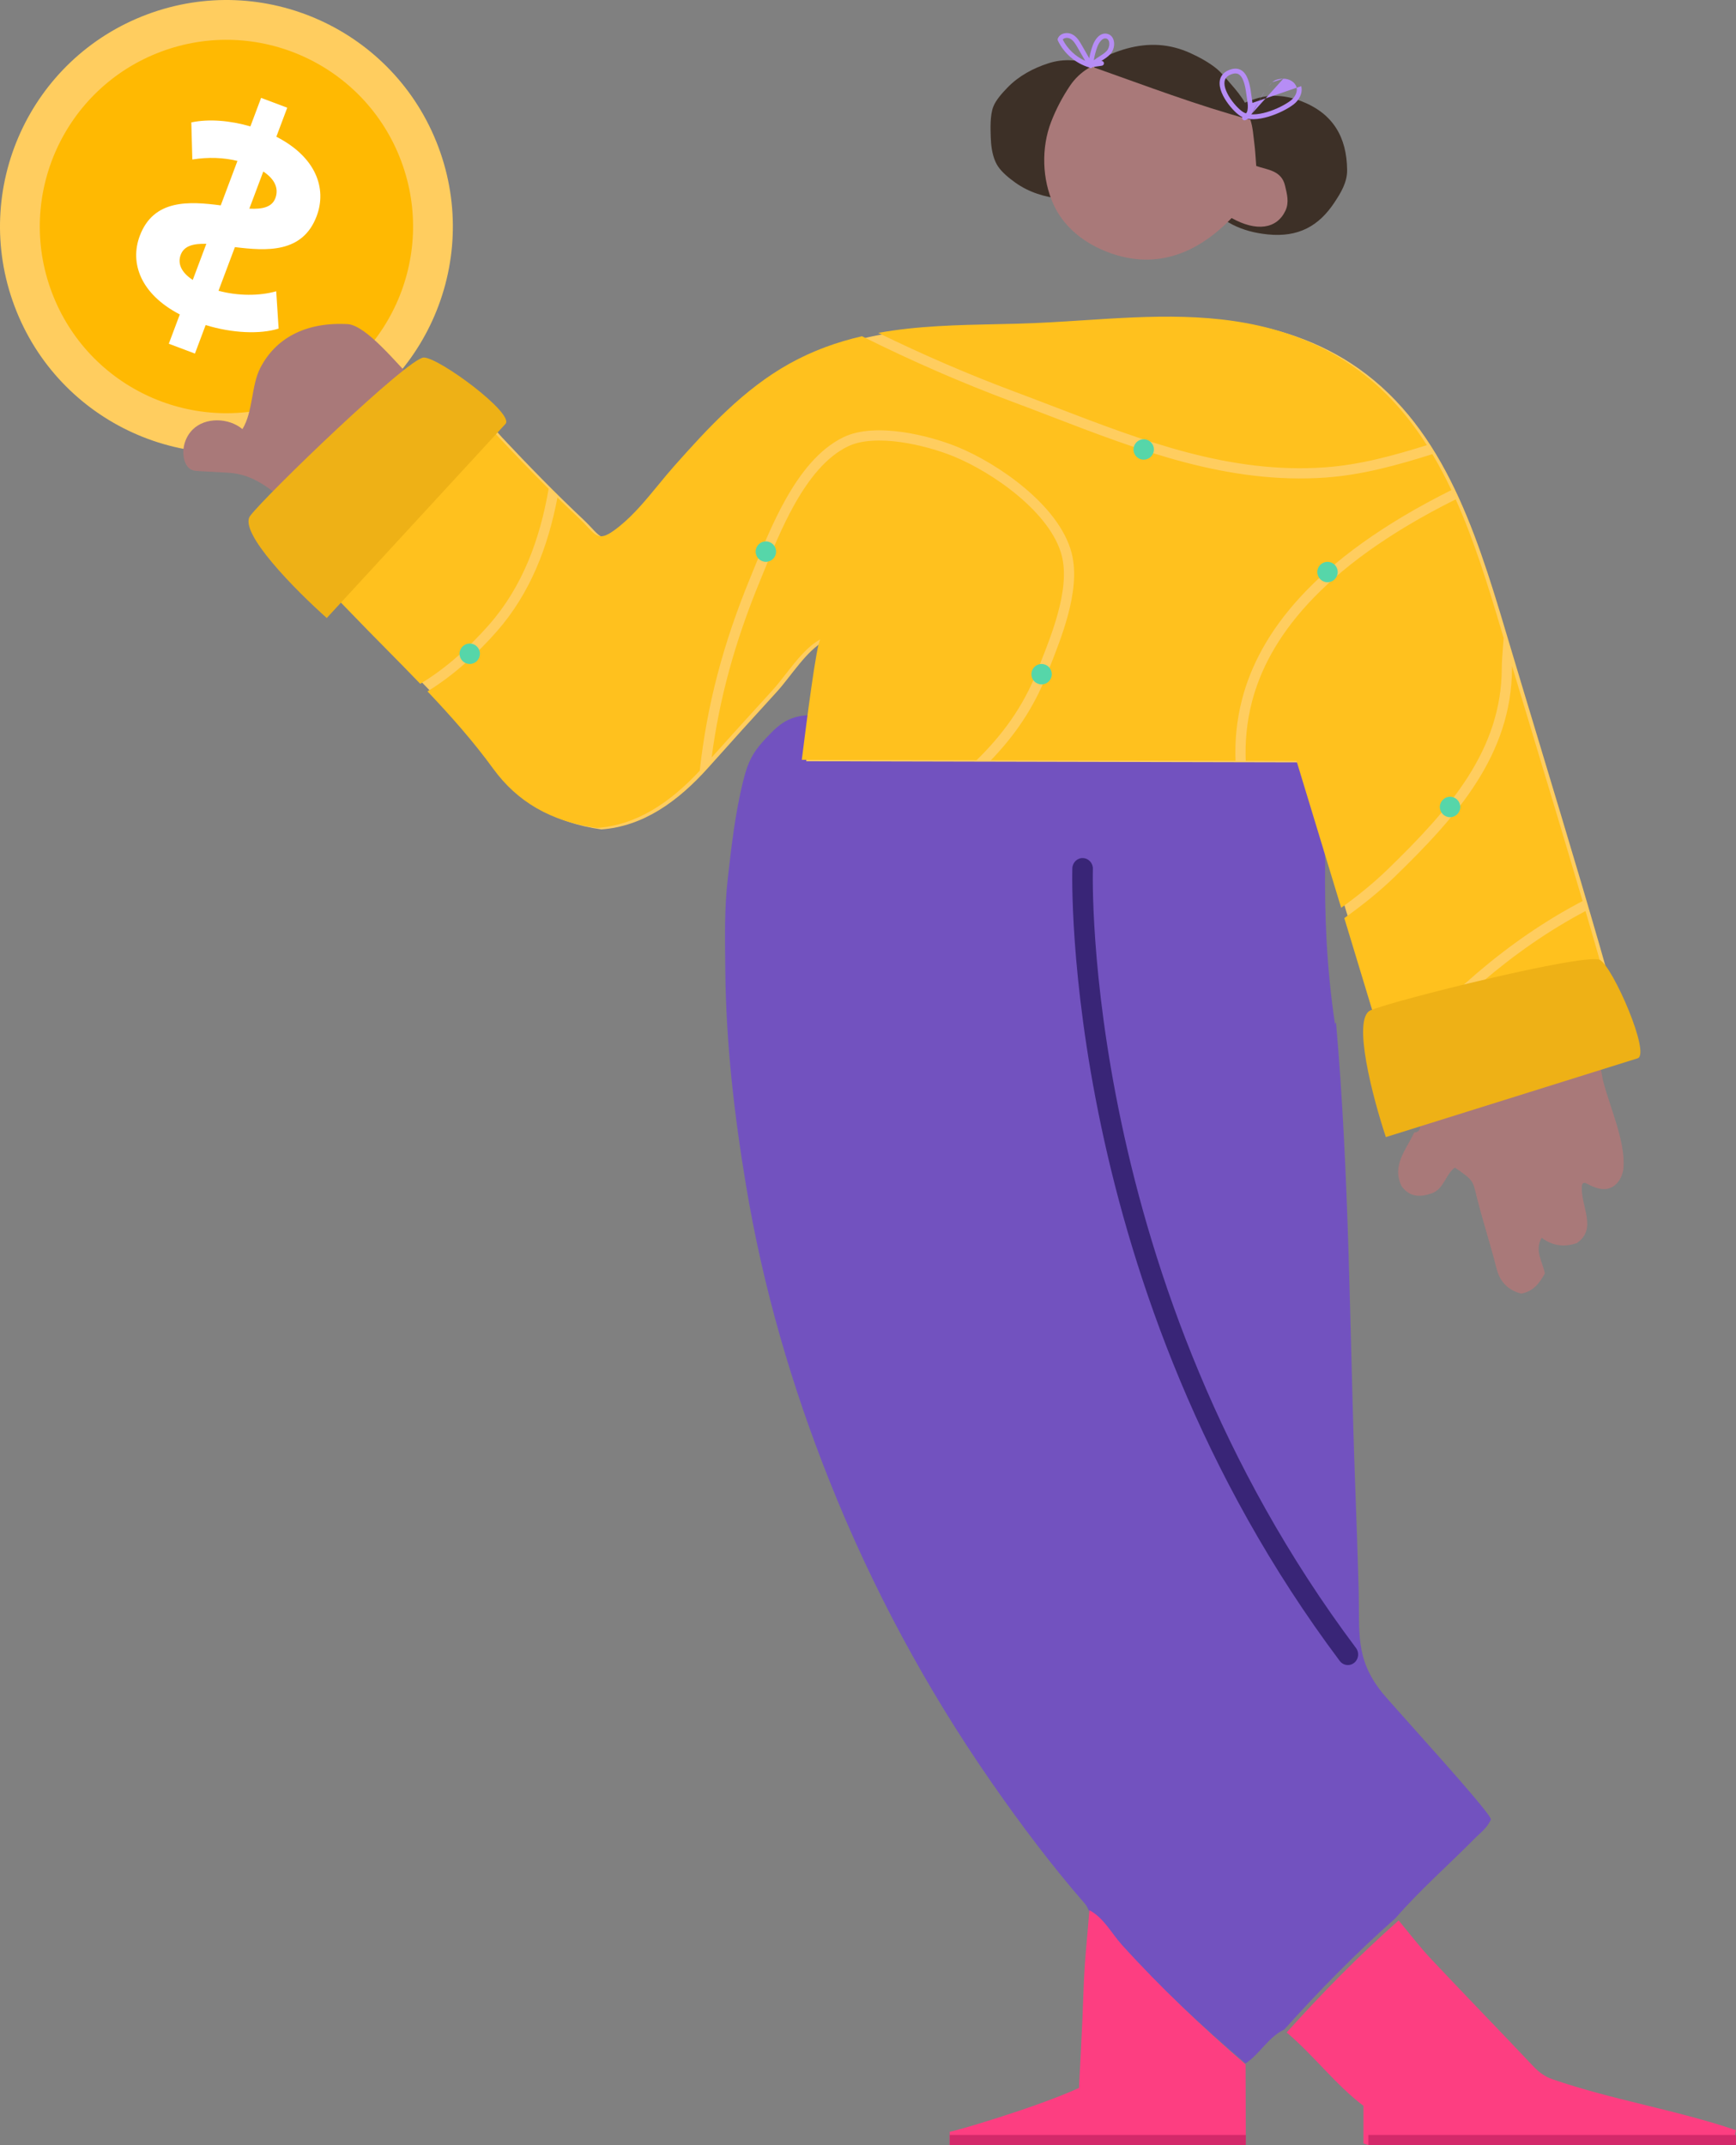 <svg width="170" height="210" viewBox="0 0 170 210" fill="none" xmlns="http://www.w3.org/2000/svg">
<rect x="0" y="0" width="170" height="210" fill="#808080" stroke="none"/>
<path fill-rule="evenodd" clip-rule="evenodd" d="M169.66 209.868L169.846 209.876L170 209.772C169.89 209.688 169.781 209.604 169.672 209.52C169.622 209.635 169.618 209.751 169.66 209.868Z" fill="#B68DF5"/>
<path fill-rule="evenodd" clip-rule="evenodd" d="M71.026 94.93C71 91.848 70.919 89.069 71.269 85.992C71.626 82.855 71.985 79.708 72.73 76.646C72.95 75.736 73.21 74.824 73.665 74.014C74.168 73.118 74.889 72.38 75.601 71.655C77.74 69.474 79.544 70.058 82.482 70.107C85.41 70.155 88.339 70.194 91.267 70.241C97.121 70.332 102.977 70.449 108.827 70.706C112.254 70.856 115.688 70.886 119.117 70.885C119.804 70.884 128.869 70.569 128.878 70.617C129.132 71.891 128.894 73.285 129.037 74.596C129.33 77.298 129.442 83.319 129.726 83.505C129.739 83.8 129.754 84.095 129.767 84.39C129.7 89.554 129.898 94.701 130.733 100.271C130.764 100.202 130.795 100.137 130.827 100.069C132.154 115.036 132.157 130.273 132.705 145.288C132.831 148.74 132.954 152.193 133.049 155.648C133.162 159.775 132.672 162.329 135.308 165.652C136.27 166.865 146.207 177.666 145.996 178.128C145.602 178.983 144.982 179.405 144.472 179.92C141.877 182.549 139.094 184.976 136.657 187.777C132.809 191.177 129.207 194.842 125.764 198.677C124.199 199.416 123.379 201.073 121.967 202C117.743 198.406 113.671 194.637 109.892 190.538C108.847 189.403 108.125 187.939 106.701 187.196C106.562 186.933 106.466 186.63 106.279 186.413C103 182.644 99.992 178.649 97.129 174.533C90.708 165.302 85.386 155.42 81.202 144.909C77.506 135.624 74.722 126.043 73.066 116.108C71.895 109.09 71.086 102.053 71.026 94.93Z" fill="#7252BF"/>
<path fill-rule="evenodd" clip-rule="evenodd" d="M136.964 188C133.092 191.421 129.466 195.109 125.999 198.968C128.655 201.205 130.757 204.057 133.519 206.15V209.834C134.007 210.08 134.529 209.98 135.037 209.98C146.639 209.982 158.241 209.978 169.844 209.974C169.802 209.853 169.949 208.653 169.999 208.535C164.041 206.515 157.934 205.589 151.987 203.534C151.316 203.302 150.71 202.872 150.178 202.308C146.843 198.775 143.452 195.296 140.122 191.757C139.006 190.57 138.014 189.256 136.964 188Z" fill="#FD3E81"/>
<path fill-rule="evenodd" clip-rule="evenodd" d="M169.999 210H133.999V209H169.999V210Z" fill="#D3296A"/>
<path fill-rule="evenodd" clip-rule="evenodd" d="M121.975 202.094C117.744 198.431 113.665 194.587 109.879 190.408C108.831 189.252 108.108 187.758 106.681 187C106.485 189.522 106.194 192.042 106.118 194.568C106.019 197.796 105.66 204.397 105.66 204.397C101.431 206.34 93.006 208.792 92.999 208.679C93.006 208.792 93.025 209.885 92.999 209.997C93.289 210.025 93.443 209.866 93.734 209.866C102.654 209.871 111.575 209.872 120.495 209.866C121.001 209.866 121.522 209.963 121.999 209.682C121.991 207.153 121.983 204.624 121.975 202.094Z" fill="#FD3E81"/>
<path fill-rule="evenodd" clip-rule="evenodd" d="M121.999 210H92.999V209H121.999V210Z" fill="#D3296A"/>
<path fill-rule="evenodd" clip-rule="evenodd" d="M131.993 163C132.207 163 132.424 162.931 132.607 162.785C133.047 162.436 133.129 161.787 132.79 161.335C105.887 125.457 107.007 85.473 107.022 85.073C107.042 84.502 106.609 84.023 106.053 84.001C105.508 83.972 105.031 84.424 105.01 84.995C104.994 85.403 103.832 126.105 131.196 162.597C131.393 162.861 131.692 163 131.993 163Z" fill="#392577"/>
<path fill-rule="evenodd" clip-rule="evenodd" d="M41.103 15.065C45.03 25.52 39.737 37.178 29.282 41.104C18.828 45.03 7.169 39.738 3.244 29.283C-0.682 18.828 4.61 7.17 15.065 3.244C25.519 -0.682 37.177 4.611 41.103 15.065Z" fill="#FFB902"/>
<path fill-rule="evenodd" clip-rule="evenodd" d="M39.28 15.75C35.732 6.303 25.196 1.52 15.749 5.067C6.301 8.615 1.519 19.15 5.067 28.599V28.599C8.614 38.047 19.15 42.829 28.597 39.281C38.045 35.733 42.828 25.198 39.28 15.75V15.75ZM42.926 14.38C38.622 2.92 25.841 -2.883 14.38 1.421C2.918 5.725 -2.883 18.506 1.421 29.968C5.724 41.43 18.506 47.231 29.966 42.927C41.428 38.623 47.231 25.843 42.926 14.38Z" fill="#FFCD5F"/>
<path fill-rule="evenodd" clip-rule="evenodd" d="M17.696 24.944C18.032 24.048 18.957 23.84 20.204 23.87L18.877 27.404C17.702 26.641 17.388 25.763 17.696 24.944ZM24.417 20.426L25.782 16.791C27.023 17.608 27.283 18.552 26.966 19.398C26.629 20.294 25.678 20.492 24.417 20.426ZM17.607 30.783L16.53 33.651L19.09 34.613L20.137 31.822C22.731 32.62 25.462 32.74 27.284 32.168L27.049 28.514C25.413 28.981 23.309 28.98 21.397 28.466L23.004 24.191C26.105 24.567 29.636 24.812 31.011 21.151C32.031 18.436 30.934 15.366 27.061 13.385L28.129 10.544L25.569 9.582L24.521 12.373C22.543 11.805 20.48 11.616 18.736 11.983L18.834 15.613C20.419 15.361 21.914 15.425 23.252 15.754L21.617 20.106C18.524 19.704 15.044 19.478 13.688 23.089C12.688 25.752 13.769 28.787 17.607 30.783Z" fill="white"/>
<path fill-rule="evenodd" clip-rule="evenodd" d="M18.136 45.281C18.075 45.136 18.032 44.982 18.003 44.831C17.817 43.84 18.151 42.766 18.865 42.055C20.123 40.803 22.425 40.899 23.741 42.01C24.804 40.256 24.584 37.763 25.499 36C26.948 33.208 29.792 31.494 34.073 31.731C35.907 31.88 38.939 35.705 40.305 37.012C40.479 37.178 40.658 37.352 40.746 37.576C41.018 38.262 40.345 38.927 39.758 39.373C36.091 42.155 32.819 45.456 30.066 49.144C29.843 49.444 29.57 49.776 29.196 49.786C28.915 49.794 28.668 49.614 28.447 49.442C26.485 47.927 24.928 46.42 22.324 46.276C21.374 46.224 20.423 46.172 19.473 46.12C19.237 46.106 18.994 46.093 18.778 45.997C18.475 45.864 18.266 45.593 18.136 45.281Z" fill="#A97979"/>
<path fill-rule="evenodd" clip-rule="evenodd" d="M147.448 61.809C144.42 51.633 141.075 41.248 132.245 35.54C130.441 34.374 128.408 33.404 126.102 32.669C117.653 29.98 108.724 31.607 100.066 31.827C92.337 32.022 84.732 31.84 77.719 35.752C73.272 38.233 69.791 42.011 66.446 45.777C64.751 47.685 63.126 50.014 61.14 51.625C58.867 53.47 58.915 52.545 57.105 50.842C54.356 48.255 51.713 45.543 49.132 42.79C47.202 40.732 44.225 35.279 40.7 37.02C40.004 37.365 39.43 37.909 38.869 38.445C37.092 40.142 35.315 41.839 33.538 43.536C31.681 45.308 29.791 47.127 28.625 49.414C28.289 50.076 28.011 50.791 28.019 51.534C28.035 53.204 29.387 54.523 30.461 55.653C31.869 57.136 33.313 58.588 34.729 60.066C39.45 64.989 44.705 69.854 48.729 75.386C51.079 78.615 54.341 80.546 58.885 81.193C62.954 80.908 66.379 78.487 69.395 75.105C71.6 72.632 73.827 70.18 76.061 67.735C77.453 66.213 78.963 63.685 80.776 62.728C80.375 62.94 79.103 73.353 78.952 74.523L127.4 74.631C127.4 74.631 134.927 99.371 136.737 105.382C136.885 105.875 137.229 106.308 137.483 106.769C143.074 105.716 157.706 103.565 159.431 103.542C159.653 101.686 150.992 73.718 147.448 61.809Z" fill="#FFCD5F"/>
<path fill-rule="evenodd" clip-rule="evenodd" d="M86.004 32.589C89.816 31.899 93.734 31.816 97.696 31.732C98.34 31.718 98.985 31.704 99.63 31.688C101.75 31.634 103.887 31.496 106.028 31.358C112.632 30.93 119.286 30.5 125.666 32.53C127.972 33.265 130.005 34.235 131.809 35.401C135.135 37.551 137.682 40.364 139.728 43.58C136.443 44.607 133.174 45.508 129.751 45.751C120.422 46.414 111.942 43.159 103.354 39.862C102.069 39.369 100.782 38.875 99.489 38.392C94.891 36.678 90.398 34.734 86.004 32.589ZM140.269 44.459C140.943 45.59 141.56 46.765 142.132 47.975C128.468 54.788 123.294 62.125 121.643 68.409C121.067 70.603 120.924 72.651 120.99 74.479L97.035 74.426C99.285 72.09 101.179 69.431 102.53 65.988C102.611 65.779 102.697 65.562 102.786 65.338C103.364 63.88 104.062 62.117 104.554 60.314C105.119 58.241 105.435 56.039 104.937 54.124C104.325 51.773 102.493 49.582 100.378 47.8C98.253 46.009 95.78 44.577 93.781 43.759C92.373 43.183 90.364 42.576 88.331 42.292C86.315 42.01 84.186 42.031 82.596 42.8C80.174 43.972 78.336 46.376 76.898 48.951C75.665 51.156 74.691 53.554 73.888 55.53V55.53C73.751 55.868 73.618 56.194 73.491 56.504C70.799 63.04 69.232 69.032 68.523 75.446C65.613 78.576 62.323 80.783 58.449 81.054C53.905 80.407 50.643 78.476 48.293 75.247C46.367 72.599 44.159 70.104 41.862 67.682C44.461 66.09 46.762 63.956 48.634 61.83C51.927 58.09 53.673 53.51 54.589 48.704C55.276 49.377 55.969 50.044 56.669 50.703C57.006 51.02 57.279 51.311 57.514 51.561C58.542 52.655 58.855 52.988 60.704 51.486C62.086 50.365 63.293 48.897 64.47 47.465C64.985 46.839 65.495 46.219 66.01 45.638C69.355 41.872 72.836 38.094 77.283 35.613C79.599 34.321 81.98 33.476 84.408 32.916C89.196 35.303 94.105 37.452 99.139 39.33C100.417 39.806 101.695 40.297 102.976 40.789C111.547 44.083 120.253 47.428 129.822 46.749C133.437 46.492 136.884 45.523 140.269 44.459ZM53.727 47.852C52.873 52.772 51.184 57.421 47.883 61.169C45.992 63.317 43.702 65.416 41.155 66.941C40.024 65.764 38.877 64.602 37.736 63.447C36.574 62.27 35.418 61.101 34.293 59.927C33.662 59.268 33.024 58.614 32.387 57.96C31.596 57.147 30.805 56.336 30.025 55.514C29.966 55.452 29.906 55.389 29.846 55.326C28.806 54.238 27.598 52.973 27.583 51.395C27.575 50.652 27.853 49.937 28.189 49.275C29.355 46.988 31.245 45.169 33.102 43.397L38.433 38.306C38.994 37.77 39.568 37.226 40.264 36.881C43.063 35.499 45.516 38.652 47.374 41.039C47.857 41.659 48.299 42.227 48.696 42.651C50.344 44.409 52.017 46.15 53.727 47.852ZM69.687 74.152C70.452 68.353 71.958 62.852 74.415 56.885C74.546 56.567 74.68 56.237 74.819 55.896C75.623 53.918 76.571 51.585 77.771 49.438C79.182 46.913 80.893 44.735 83.032 43.7C84.348 43.063 86.233 43.008 88.192 43.282C90.133 43.554 92.061 44.136 93.403 44.685C95.306 45.464 97.69 46.842 99.734 48.565C101.788 50.296 103.435 52.321 103.969 54.376C104.4 56.033 104.141 58.029 103.589 60.051C103.113 61.796 102.437 63.503 101.859 64.964C101.769 65.19 101.682 65.41 101.599 65.623C100.173 69.258 98.119 71.984 95.63 74.422L78.516 74.384C78.53 74.277 78.553 74.091 78.585 73.843C78.894 71.388 79.976 62.782 80.34 62.589C79.078 63.255 77.963 64.683 76.932 66.003C76.482 66.578 76.048 67.134 75.625 67.596C73.637 69.773 71.654 71.955 69.687 74.152ZM121.991 74.481C121.925 72.722 122.059 70.76 122.61 68.663C124.165 62.748 129.076 55.609 142.55 48.884C144.365 52.93 145.718 57.319 147.012 61.67C147.088 61.925 147.167 62.188 147.247 62.458C147.229 62.696 147.211 62.93 147.194 63.156C147.124 64.056 147.064 64.839 147.064 65.361C147.064 73.444 141.918 79.258 135.883 85.113C134.511 86.444 132.97 87.693 131.335 88.868C129.078 81.441 126.964 74.492 126.964 74.492L121.991 74.481ZM131.642 89.877C133.332 95.441 135.052 101.107 135.984 104.191C141.188 97.763 147.614 92.055 154.977 88.208C153.342 82.652 151.451 76.394 149.792 70.906C149.176 68.869 148.593 66.938 148.066 65.188C148.065 65.249 148.064 65.306 148.064 65.361C148.064 73.909 142.6 79.989 136.579 85.831C135.092 87.274 133.415 88.621 131.642 89.877ZM155.265 89.186C148.029 93.005 141.696 98.669 136.565 105.063C136.488 105.159 136.412 105.254 136.336 105.35C136.444 105.646 136.616 105.923 136.789 106.2C136.878 106.342 136.967 106.485 137.047 106.63C142.638 105.577 157.27 103.426 158.995 103.403C159.094 102.579 157.442 96.611 155.265 89.186Z" fill="#FFC11E"/>
<path d="M74.999 55C74.447 55 73.999 54.552 73.999 54C73.999 53.448 74.447 53 74.999 53C75.551 53 75.999 53.448 75.999 54C75.999 54.552 75.551 55 74.999 55Z" fill="#56D6A9"/>
<path fill-rule="evenodd" clip-rule="evenodd" d="M151.76 104.111C152.073 104.029 152.388 103.947 152.702 103.867C153.349 103.701 155.432 102.798 156.02 103.042C156.678 103.315 156.798 105.046 156.981 105.782C157.607 108.308 159.188 111.709 158.98 114.321C158.909 115.215 158.364 116.135 157.495 116.355C156.786 116.534 156.053 116.221 155.407 115.88C155.291 115.818 155.149 115.756 155.036 115.823C154.937 115.883 154.914 116.016 154.906 116.132C154.775 118.09 156.461 120.294 154.406 121.696C153.255 122.089 152.074 122.011 150.972 121.172C150.234 122.423 151.072 123.533 151.28 124.669C150.758 125.601 150.175 126.416 148.964 126.64C147.709 126.297 146.9 125.548 146.553 124.185C145.949 121.807 145.182 119.47 144.591 117.09C144.217 115.58 144.303 115.557 142.472 114.301C141.57 114.947 141.431 116.292 140.315 116.78C139.215 117.184 138.136 117.299 137.261 116.139C136.251 114.093 137.707 112.555 138.486 110.867C138.944 110.835 139.103 110.568 139.058 110.14C138.924 108.859 139.047 107.987 140.133 107.511C141.464 106.927 142.99 106.603 144.382 106.185C146.828 105.449 149.288 104.757 151.76 104.111Z" fill="#A97979"/>
<path d="M141.999 80C141.447 80 140.999 79.552 140.999 79C140.999 78.448 141.447 78 141.999 78C142.551 78 142.999 78.448 142.999 79C142.999 79.552 142.551 80 141.999 80Z" fill="#56D6A9"/>
<path d="M135.712 111.316L160.365 103.604C161.663 103.198 157.983 94.726 156.684 93.976C155.385 93.227 136.512 97.924 134.213 98.906C132.374 99.693 134.446 107.507 135.712 111.316Z" fill="#EEB116"/>
<path d="M45.999 65C45.447 65 44.999 64.552 44.999 64C44.999 63.448 45.447 63 45.999 63C46.551 63 46.999 63.448 46.999 64C46.999 64.552 46.551 65 45.999 65Z" fill="#56D6A9"/>
<path d="M101.999 67C101.447 67 100.999 66.552 100.999 66C100.999 65.448 101.447 65 101.999 65C102.551 65 102.999 65.448 102.999 66C102.999 66.552 102.551 67 101.999 67Z" fill="#56D6A9"/>
<path d="M111.999 45C111.447 45 110.999 44.552 110.999 44C110.999 43.448 111.447 43 111.999 43C112.551 43 112.999 43.448 112.999 44C112.999 44.552 112.551 45 111.999 45Z" fill="#56D6A9"/>
<path d="M129.999 57C129.447 57 128.999 56.552 128.999 56C128.999 55.448 129.447 55 129.999 55C130.551 55 130.999 55.448 130.999 56C130.999 56.552 130.551 57 129.999 57Z" fill="#56D6A9"/>
<path d="M31.999 60.5L49.499 41.5C50.42 40.5 42.999 35 41.499 35C39.999 35 25.999 48.5 24.499 50.5C23.299 52.1 28.999 57.833 31.999 60.5Z" fill="#EEB116"/>
<path fill-rule="evenodd" clip-rule="evenodd" d="M117.359 19.477C117.292 19.093 117.326 18.649 117.139 18.337C116.159 16.7 116.824 15.267 117.604 13.83C118.778 11.667 120.674 10.396 122.94 9.673C124.432 9.198 125.928 9.32 127.434 9.904C130.548 11.111 131.885 13.431 131.919 16.641C131.932 17.858 131.297 18.881 130.672 19.827C129.144 22.136 127.138 23.25 124.151 22.949C121.568 22.688 119.627 21.726 118.014 19.821C117.863 19.643 117.573 19.582 117.348 19.467L117.359 19.477Z" fill="#3D3027"/>
<path fill-rule="evenodd" clip-rule="evenodd" d="M97.478 15.827C97.15 15.096 97.044 14.206 97.02 13.449C96.99 12.557 96.946 11.285 97.27 10.442C97.524 9.785 98.166 9.082 98.652 8.58C99.759 7.432 101.19 6.667 102.699 6.186C104.191 5.711 105.687 5.833 107.193 6.417C110.308 7.624 111.645 9.944 111.678 13.154C111.691 14.371 111.056 15.394 110.431 16.34C108.904 18.649 106.897 19.764 103.91 19.462C102.31 19.301 100.749 18.822 99.432 17.881C98.833 17.453 98.141 16.9 97.73 16.288C97.634 16.144 97.551 15.989 97.478 15.827Z" fill="#3D3027"/>
<path fill-rule="evenodd" clip-rule="evenodd" d="M122.44 11.719C122.694 12.46 122.727 13.246 122.83 14.02C122.923 14.721 122.952 15.431 123.019 16.25C124.109 16.628 125.484 16.676 125.836 18.165C126.031 18.991 126.265 19.811 125.875 20.633C125.03 22.416 123.04 22.704 120.607 21.344C117.11 24.988 112.871 26.548 108.057 24.512C105.957 23.623 104.132 22.126 103.171 20.025C102.044 17.561 101.955 14.474 102.927 11.946C103.404 10.704 104.044 9.486 104.788 8.386C105.726 6.997 107.19 6.115 108.854 5.854C109.97 5.678 111.107 5.73 112.237 5.722C112.895 5.717 113.555 5.692 114.211 5.745C116.801 5.956 119.186 7.402 120.925 9.332C121.504 9.976 122.024 10.695 122.356 11.498C122.386 11.572 122.414 11.645 122.44 11.719Z" fill="#A97979"/>
<path fill-rule="evenodd" clip-rule="evenodd" d="M122.428 11.723C117.242 10.317 112.225 8.405 107.168 6.615C107.179 6.36 107.162 6.084 107.43 5.94C109.29 4.944 111.374 4.264 113.506 4.409C114.562 4.481 115.596 4.754 116.559 5.194C117.418 5.585 118.401 6.114 119.131 6.716C119.51 7.03 119.831 7.405 120.15 7.778C121.082 8.866 122.386 10.215 122.428 11.723Z" fill="#3D3027"/>
<path fill-rule="evenodd" clip-rule="evenodd" d="M120.497 7.306C120.295 7.394 120.159 7.502 120.069 7.617C119.917 7.814 119.872 8.072 119.923 8.386C119.975 8.702 120.124 9.054 120.33 9.404C120.746 10.107 121.357 10.734 121.73 10.967L121.73 10.967C121.816 11.021 121.911 11.065 122.016 11.099C122.045 11.062 122.075 11.021 122.107 10.976C122.109 10.972 122.112 10.969 122.114 10.965C122.133 10.912 122.149 10.855 122.162 10.792C122.217 10.512 122.196 10.173 122.143 9.866V9.866C122.122 9.743 122.103 9.597 122.082 9.443L122.081 9.431C122.059 9.271 122.036 9.1 122.008 8.923C121.951 8.568 121.874 8.206 121.755 7.902C121.635 7.593 121.483 7.378 121.299 7.271C121.128 7.173 120.881 7.141 120.497 7.306ZM122.648 10.075C122.638 9.975 122.624 9.878 122.608 9.786L122.376 9.826L122.608 9.786C122.589 9.672 122.57 9.534 122.549 9.375L122.548 9.369C122.527 9.209 122.503 9.032 122.474 8.848C122.415 8.483 122.333 8.082 122.195 7.73C122.059 7.382 121.856 7.048 121.534 6.863C121.199 6.669 120.788 6.667 120.309 6.873L120.309 6.873C120.047 6.987 119.843 7.14 119.696 7.328L119.696 7.328C119.439 7.661 119.392 8.065 119.458 8.463C119.523 8.858 119.701 9.267 119.924 9.644C120.368 10.394 121.027 11.085 121.48 11.367C121.535 11.402 121.592 11.433 121.651 11.461C121.631 11.513 121.63 11.573 121.651 11.629C121.698 11.751 121.834 11.812 121.956 11.765C122.049 11.73 122.131 11.684 122.202 11.629C122.381 11.66 122.566 11.671 122.755 11.669C123.221 11.662 123.722 11.567 124.209 11.424C125.18 11.137 126.132 10.644 126.692 10.21L126.693 10.21C127.2 9.816 127.597 9.125 127.425 8.434M122.531 11.192C122.602 11.196 122.674 11.198 122.749 11.197C123.159 11.191 123.616 11.107 124.075 10.971C124.998 10.698 125.896 10.23 126.403 9.837C126.823 9.511 127.078 8.994 126.967 8.548V8.548C126.842 8.046 126.262 7.697 125.67 7.704M122.531 11.192C122.532 11.191 122.532 11.191 122.532 11.19C122.685 10.966 122.844 10.693 122.997 10.42C123.087 10.259 123.18 10.087 123.269 9.923C123.339 9.793 123.407 9.667 123.469 9.556C123.616 9.291 123.734 9.091 123.817 8.987M123.817 8.987C123.916 8.864 124.008 8.74 124.093 8.626L123.817 8.987ZM124.093 8.626C124.141 8.562 124.186 8.501 124.229 8.446L124.093 8.626ZM124.229 8.446C124.352 8.285 124.463 8.155 124.585 8.048L124.229 8.446ZM124.585 8.048C124.816 7.847 125.114 7.711 125.67 7.704L124.585 8.048Z" fill="#B68DF5"/>
<path fill-rule="evenodd" clip-rule="evenodd" d="M104.069 3.87C104.532 4.789 105.328 5.538 106.269 5.955L105.52 4.653C105.301 4.272 105.1 3.946 104.791 3.783C104.654 3.711 104.477 3.689 104.321 3.725C104.208 3.751 104.123 3.802 104.069 3.87ZM106.651 6.599C105.322 6.202 104.179 5.221 103.59 3.965C103.563 3.907 103.561 3.84 103.584 3.78C103.696 3.488 103.954 3.325 104.216 3.265C104.476 3.205 104.77 3.238 105.011 3.366C105.461 3.603 105.723 4.057 105.93 4.418L106.667 5.702C106.745 5.268 106.86 4.842 107.013 4.429C107.114 4.154 107.278 3.85 107.501 3.625C107.725 3.398 108.037 3.227 108.41 3.306C108.873 3.402 109.072 3.809 109.1 4.191C109.128 4.573 108.999 5.007 108.728 5.301C108.484 5.565 108.183 5.756 107.911 5.927L107.901 5.934C107.885 5.944 107.869 5.954 107.853 5.964C107.975 5.955 108.085 6.042 108.104 6.165C108.123 6.294 108.033 6.414 107.904 6.433C107.758 6.455 107.612 6.476 107.467 6.497C107.321 6.518 107.175 6.54 107.029 6.561C107.02 6.562 107.011 6.563 107.003 6.563C106.97 6.609 106.92 6.643 106.863 6.656C106.786 6.673 106.707 6.651 106.651 6.599ZM107.112 5.901C107.284 5.765 107.466 5.65 107.636 5.543L107.648 5.535C107.932 5.356 108.183 5.195 108.38 4.981C108.553 4.794 108.648 4.492 108.629 4.226C108.61 3.96 108.491 3.805 108.313 3.768C108.154 3.734 107.996 3.795 107.837 3.957C107.676 4.119 107.542 4.358 107.455 4.592C107.299 5.017 107.184 5.455 107.112 5.901Z" fill="#B68DF5"/>
</svg>
